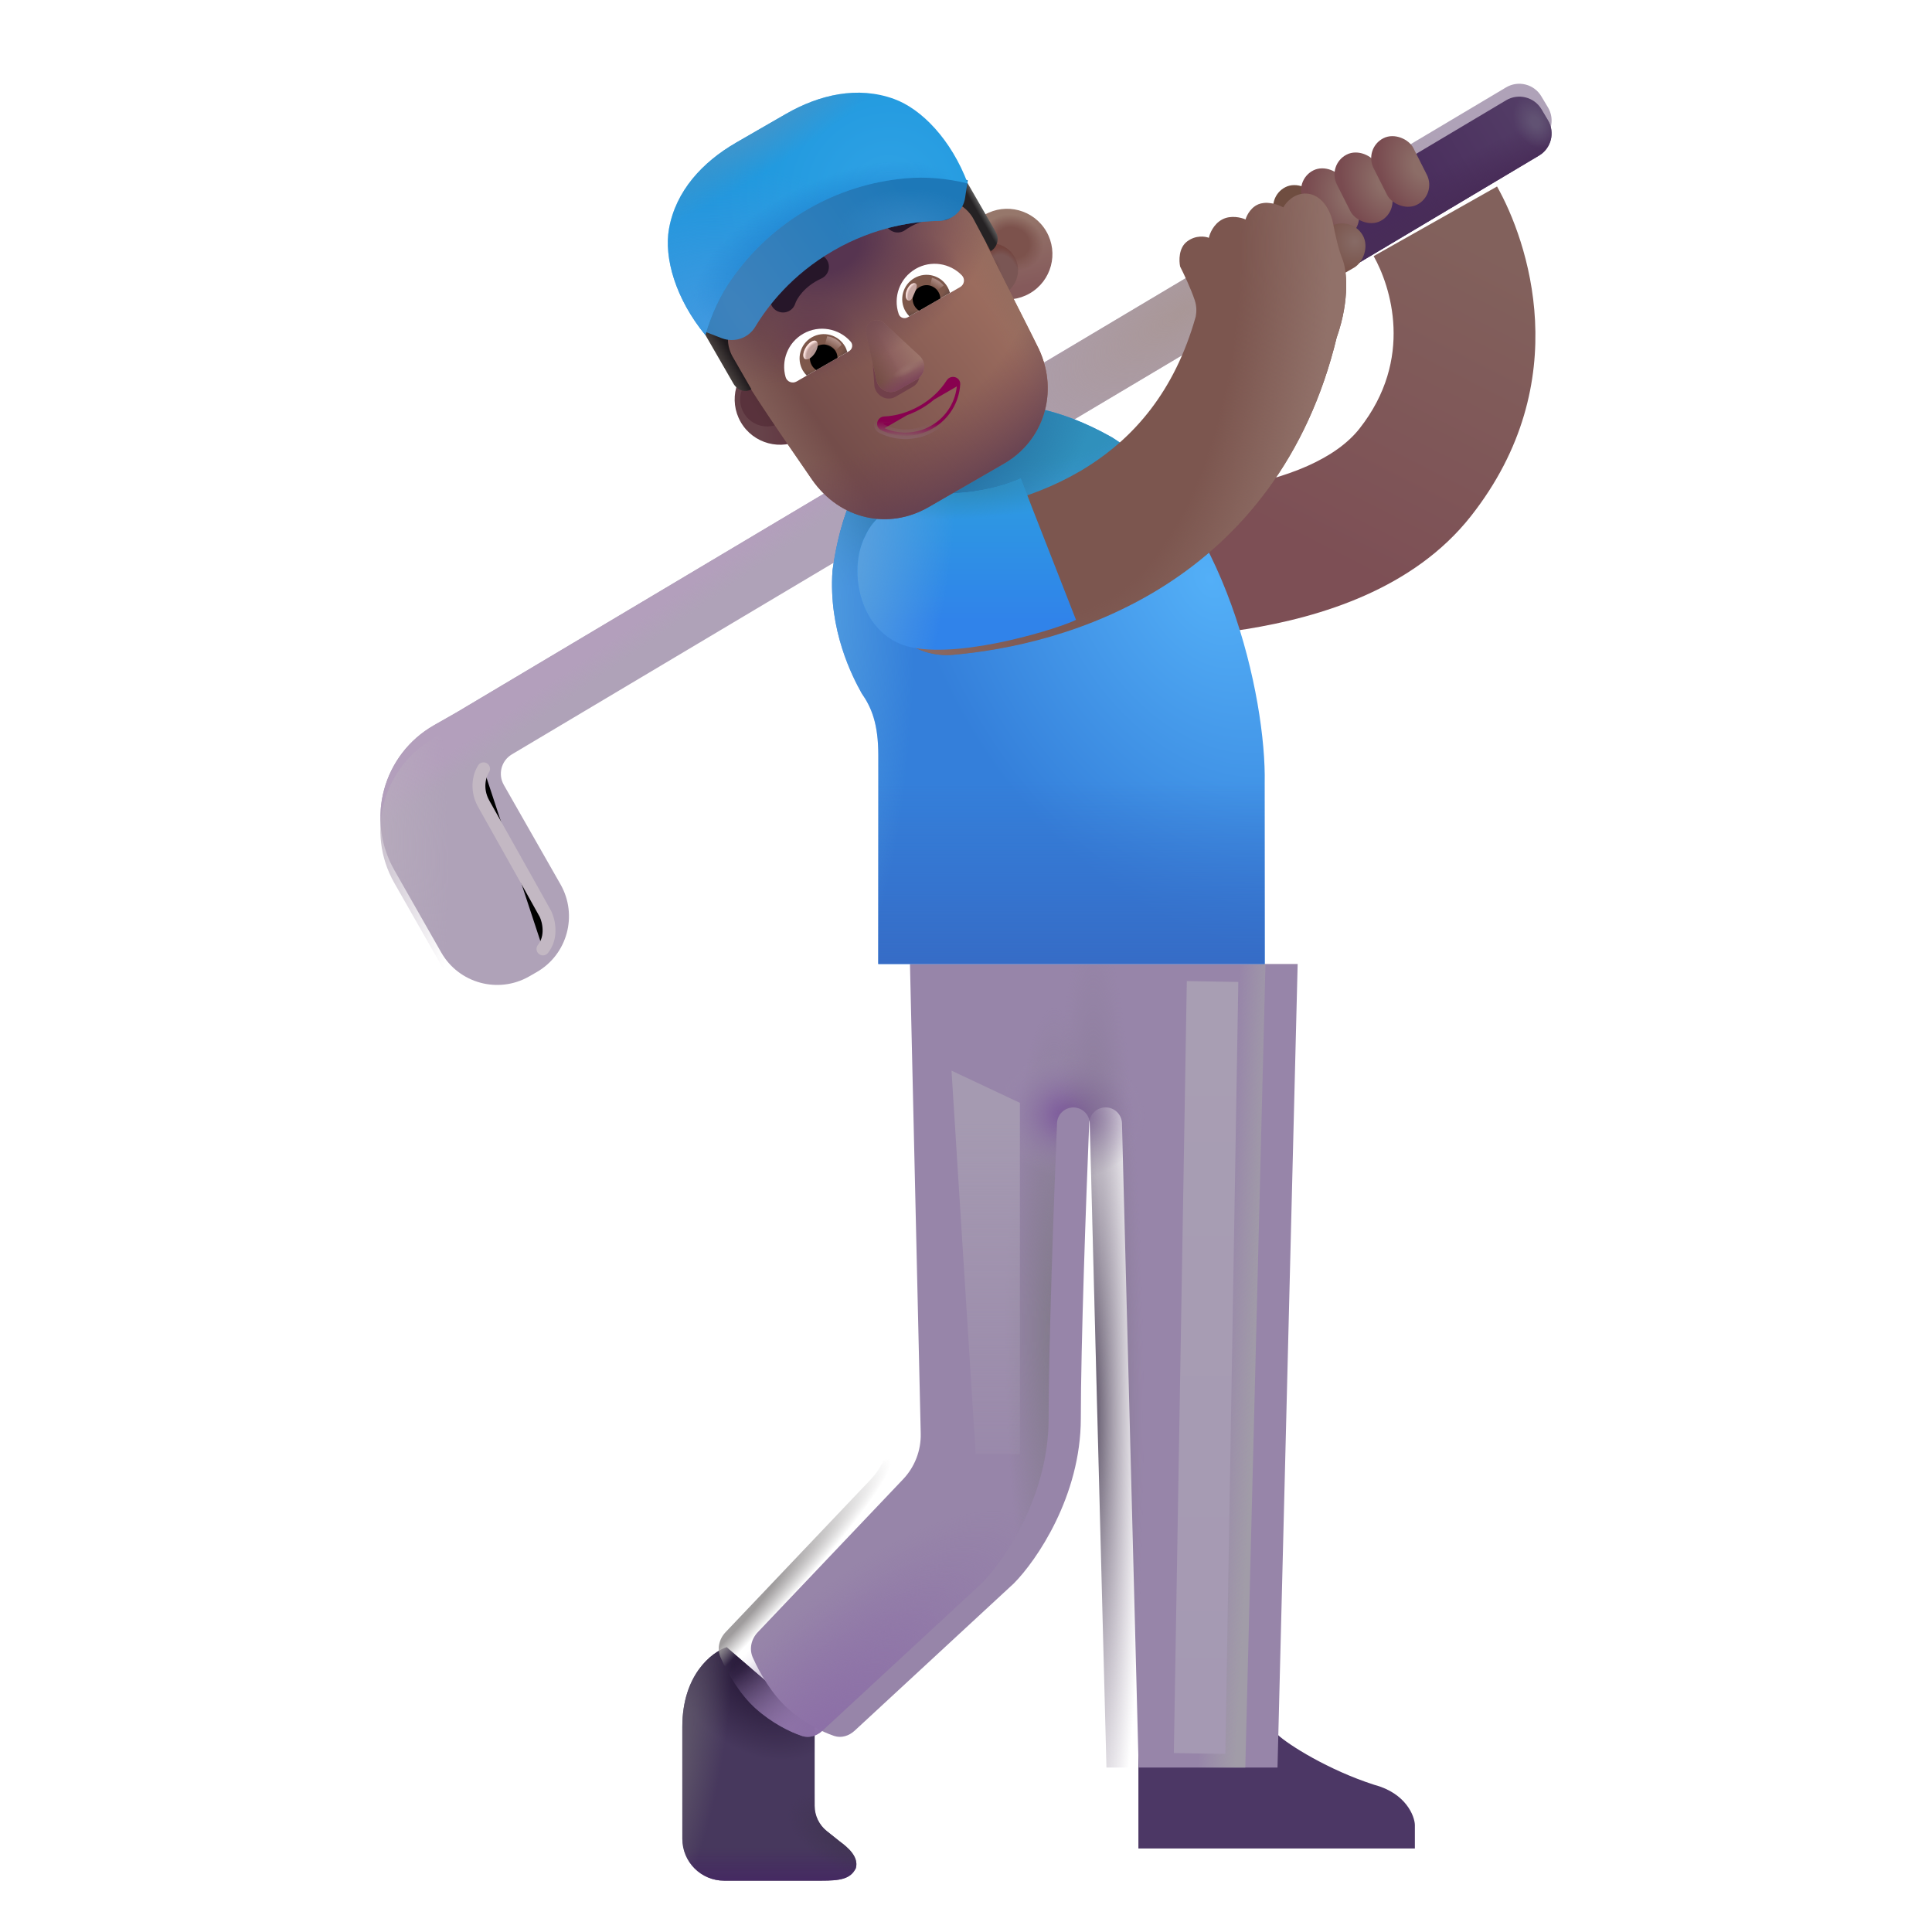 <svg viewBox="1 1 30 30" xmlns="http://www.w3.org/2000/svg">
<g filter="url(#filter0_ii_3987_22981)">
<path fill-rule="evenodd" clip-rule="evenodd" d="M20.961 7.804C21.813 6.722 21.442 5.591 21.18 5.127L23.096 4.046C23.563 4.873 24.338 7.072 22.69 9.165C21.8 10.295 20.359 10.732 19.206 10.918C18.008 11.111 16.836 11.076 16.221 11.053L16.305 8.854C16.904 8.877 17.888 8.902 18.855 8.746C19.867 8.583 20.601 8.262 20.961 7.804Z" fill="url(#paint0_linear_3987_22981)"/>
</g>
<g filter="url(#filter1_i_3987_22981)">
<path d="M8.948 12.914C8.784 13.012 8.729 13.222 8.823 13.388L9.704 14.933C9.977 15.413 9.81 16.024 9.33 16.297L9.215 16.363C8.735 16.636 8.124 16.469 7.851 15.989L7.123 14.711C6.672 13.919 6.948 12.912 7.74 12.461L8.083 12.266L24.386 2.557C24.576 2.444 24.822 2.506 24.934 2.696L25.037 2.868C25.15 3.057 25.088 3.303 24.898 3.416L8.948 12.914Z" fill="#AFA2B8"/>
<path d="M8.948 12.914C8.784 13.012 8.729 13.222 8.823 13.388L9.704 14.933C9.977 15.413 9.81 16.024 9.33 16.297L9.215 16.363C8.735 16.636 8.124 16.469 7.851 15.989L7.123 14.711C6.672 13.919 6.948 12.912 7.74 12.461L8.083 12.266L24.386 2.557C24.576 2.444 24.822 2.506 24.934 2.696L25.037 2.868C25.15 3.057 25.088 3.303 24.898 3.416L8.948 12.914Z" fill="url(#paint1_radial_3987_22981)"/>
<path d="M8.948 12.914C8.784 13.012 8.729 13.222 8.823 13.388L9.704 14.933C9.977 15.413 9.81 16.024 9.33 16.297L9.215 16.363C8.735 16.636 8.124 16.469 7.851 15.989L7.123 14.711C6.672 13.919 6.948 12.912 7.74 12.461L8.083 12.266L24.386 2.557C24.576 2.444 24.822 2.506 24.934 2.696L25.037 2.868C25.15 3.057 25.088 3.303 24.898 3.416L8.948 12.914Z" fill="url(#paint2_linear_3987_22981)"/>
</g>
<path d="M8.948 12.914C8.784 13.012 8.729 13.222 8.823 13.388L9.704 14.933C9.977 15.413 9.81 16.024 9.33 16.297L9.215 16.363C8.735 16.636 8.124 16.469 7.851 15.989L7.123 14.711C6.672 13.919 6.948 12.912 7.74 12.461L8.083 12.266L24.386 2.557C24.576 2.444 24.822 2.506 24.934 2.696L25.037 2.868C25.15 3.057 25.088 3.303 24.898 3.416L8.948 12.914Z" fill="url(#paint3_radial_3987_22981)"/>
<path d="M21.765 5.282L21.265 4.416L24.387 2.557C24.576 2.444 24.822 2.506 24.935 2.696L25.037 2.868C25.15 3.057 25.088 3.303 24.898 3.416L21.765 5.282Z" fill="url(#paint4_linear_3987_22981)"/>
<path d="M21.765 5.282L21.265 4.416L24.387 2.557C24.576 2.444 24.822 2.506 24.935 2.696L25.037 2.868C25.15 3.057 25.088 3.303 24.898 3.416L21.765 5.282Z" fill="url(#paint5_linear_3987_22981)"/>
<path d="M21.765 5.282L21.265 4.416L24.387 2.557C24.576 2.444 24.822 2.506 24.935 2.696L25.037 2.868C25.15 3.057 25.088 3.303 24.898 3.416L21.765 5.282Z" fill="url(#paint6_radial_3987_22981)"/>
<g filter="url(#filter2_i_3987_22981)">
<path d="M18.177 30.203V28.434H20.337C20.501 28.59 21.126 28.985 21.841 29.215C22.335 29.346 22.466 29.703 22.47 29.836V30.203H18.177Z" fill="#4C3765"/>
</g>
<path d="M11.595 27.813C11.595 27.007 12.053 26.654 12.283 26.578L13.65 27.758V29.041C13.65 29.193 13.719 29.337 13.837 29.432L14.04 29.594C14.168 29.688 14.337 29.832 14.29 30.008C14.208 30.18 14.04 30.203 13.751 30.203H12.245C11.886 30.203 11.595 29.913 11.595 29.554V27.813Z" fill="#47385D"/>
<path d="M11.595 27.813C11.595 27.007 12.053 26.654 12.283 26.578L13.65 27.758V29.041C13.65 29.193 13.719 29.337 13.837 29.432L14.04 29.594C14.168 29.688 14.337 29.832 14.29 30.008C14.208 30.18 14.04 30.203 13.751 30.203H12.245C11.886 30.203 11.595 29.913 11.595 29.554V27.813Z" fill="url(#paint7_linear_3987_22981)"/>
<path d="M11.595 27.813C11.595 27.007 12.053 26.654 12.283 26.578L13.65 27.758V29.041C13.65 29.193 13.719 29.337 13.837 29.432L14.04 29.594C14.168 29.688 14.337 29.832 14.29 30.008C14.208 30.18 14.04 30.203 13.751 30.203H12.245C11.886 30.203 11.595 29.913 11.595 29.554V27.813Z" fill="url(#paint8_radial_3987_22981)"/>
<path d="M11.595 27.813C11.595 27.007 12.053 26.654 12.283 26.578L13.65 27.758V29.041C13.65 29.193 13.719 29.337 13.837 29.432L14.04 29.594C14.168 29.688 14.337 29.832 14.29 30.008C14.208 30.18 14.04 30.203 13.751 30.203H12.245C11.886 30.203 11.595 29.913 11.595 29.554V27.813Z" fill="url(#paint9_radial_3987_22981)"/>
<path d="M11.595 27.813C11.595 27.007 12.053 26.654 12.283 26.578L13.65 27.758V29.041C13.65 29.193 13.719 29.337 13.837 29.432L14.04 29.594C14.168 29.688 14.337 29.832 14.29 30.008C14.208 30.18 14.04 30.203 13.751 30.203H12.245C11.886 30.203 11.595 29.913 11.595 29.554V27.813Z" fill="url(#paint10_radial_3987_22981)"/>
<g filter="url(#filter3_i_3987_22981)">
<path d="M14.522 23.971C14.704 23.78 14.803 23.524 14.797 23.26L14.63 15.969H20.65L20.337 28.446H18.181L17.922 18.444C17.919 18.306 17.806 18.196 17.668 18.196C17.531 18.196 17.419 18.303 17.413 18.439C17.364 19.635 17.283 21.894 17.283 23.024C17.283 24.236 16.59 25.237 16.244 25.586L13.771 27.874C13.684 27.954 13.566 27.993 13.454 27.956C13.259 27.89 12.986 27.754 12.736 27.532C12.484 27.307 12.297 26.979 12.189 26.737C12.13 26.603 12.166 26.45 12.267 26.344L14.522 23.971Z" fill="#9785A9"/>
</g>
<path d="M14.522 23.971C14.704 23.78 14.803 23.524 14.797 23.26L14.63 15.969H20.65L20.337 28.446H18.181L17.922 18.444C17.919 18.306 17.806 18.196 17.668 18.196C17.531 18.196 17.419 18.303 17.413 18.439C17.364 19.635 17.283 21.894 17.283 23.024C17.283 24.236 16.59 25.237 16.244 25.586L13.771 27.874C13.684 27.954 13.566 27.993 13.454 27.956C13.259 27.89 12.986 27.754 12.736 27.532C12.484 27.307 12.297 26.979 12.189 26.737C12.13 26.603 12.166 26.45 12.267 26.344L14.522 23.971Z" fill="url(#paint11_linear_3987_22981)"/>
<path d="M14.522 23.971C14.704 23.78 14.803 23.524 14.797 23.26L14.63 15.969H20.65L20.337 28.446H18.181L17.922 18.444C17.919 18.306 17.806 18.196 17.668 18.196C17.531 18.196 17.419 18.303 17.413 18.439C17.364 19.635 17.283 21.894 17.283 23.024C17.283 24.236 16.59 25.237 16.244 25.586L13.771 27.874C13.684 27.954 13.566 27.993 13.454 27.956C13.259 27.89 12.986 27.754 12.736 27.532C12.484 27.307 12.297 26.979 12.189 26.737C12.13 26.603 12.166 26.45 12.267 26.344L14.522 23.971Z" fill="url(#paint12_radial_3987_22981)"/>
<path d="M14.522 23.971C14.704 23.78 14.803 23.524 14.797 23.26L14.63 15.969H20.65L20.337 28.446H18.181L17.922 18.444C17.919 18.306 17.806 18.196 17.668 18.196C17.531 18.196 17.419 18.303 17.413 18.439C17.364 19.635 17.283 21.894 17.283 23.024C17.283 24.236 16.59 25.237 16.244 25.586L13.771 27.874C13.684 27.954 13.566 27.993 13.454 27.956C13.259 27.89 12.986 27.754 12.736 27.532C12.484 27.307 12.297 26.979 12.189 26.737C12.13 26.603 12.166 26.45 12.267 26.344L14.522 23.971Z" fill="url(#paint13_radial_3987_22981)"/>
<path d="M14.522 23.971C14.704 23.78 14.803 23.524 14.797 23.26L14.63 15.969H20.65L20.337 28.446H18.181L17.922 18.444C17.919 18.306 17.806 18.196 17.668 18.196C17.531 18.196 17.419 18.303 17.413 18.439C17.364 19.635 17.283 21.894 17.283 23.024C17.283 24.236 16.59 25.237 16.244 25.586L13.771 27.874C13.684 27.954 13.566 27.993 13.454 27.956C13.259 27.89 12.986 27.754 12.736 27.532C12.484 27.307 12.297 26.979 12.189 26.737C12.13 26.603 12.166 26.45 12.267 26.344L14.522 23.971Z" fill="url(#paint14_radial_3987_22981)"/>
<path d="M14.522 23.971C14.704 23.78 14.803 23.524 14.797 23.26L14.63 15.969H20.65L20.337 28.446H18.181L17.922 18.444C17.919 18.306 17.806 18.196 17.668 18.196C17.531 18.196 17.419 18.303 17.413 18.439C17.364 19.635 17.283 21.894 17.283 23.024C17.283 24.236 16.59 25.237 16.244 25.586L13.771 27.874C13.684 27.954 13.566 27.993 13.454 27.956C13.259 27.89 12.986 27.754 12.736 27.532C12.484 27.307 12.297 26.979 12.189 26.737C12.13 26.603 12.166 26.45 12.267 26.344L14.522 23.971Z" fill="url(#paint15_radial_3987_22981)"/>
<path d="M14.522 23.971C14.704 23.78 14.803 23.524 14.797 23.26L14.63 15.969H20.65L20.337 28.446H18.181L17.922 18.444C17.919 18.306 17.806 18.196 17.668 18.196C17.531 18.196 17.419 18.303 17.413 18.439C17.364 19.635 17.283 21.894 17.283 23.024C17.283 24.236 16.59 25.237 16.244 25.586L13.771 27.874C13.684 27.954 13.566 27.993 13.454 27.956C13.259 27.89 12.986 27.754 12.736 27.532C12.484 27.307 12.297 26.979 12.189 26.737C12.13 26.603 12.166 26.45 12.267 26.344L14.522 23.971Z" fill="url(#paint16_radial_3987_22981)"/>
<path d="M14.522 23.971C14.704 23.78 14.803 23.524 14.797 23.26L14.63 15.969H20.65L20.337 28.446H18.181L17.922 18.444C17.919 18.306 17.806 18.196 17.668 18.196C17.531 18.196 17.419 18.303 17.413 18.439C17.364 19.635 17.283 21.894 17.283 23.024C17.283 24.236 16.59 25.237 16.244 25.586L13.771 27.874C13.684 27.954 13.566 27.993 13.454 27.956C13.259 27.89 12.986 27.754 12.736 27.532C12.484 27.307 12.297 26.979 12.189 26.737C12.13 26.603 12.166 26.45 12.267 26.344L14.522 23.971Z" fill="url(#paint17_radial_3987_22981)"/>
<path d="M13.927 9.86C14.103 8.575 14.63 7.998 14.927 7.789C15.437 7.431 16.591 6.844 18.263 7.789C20.021 8.883 20.667 11.847 20.638 13.164V15.969H14.638V12.727C14.638 12.239 14.533 11.985 14.38 11.766C14.236 11.508 13.861 10.786 13.927 9.86Z" fill="url(#paint18_radial_3987_22981)"/>
<path d="M13.927 9.86C14.103 8.575 14.63 7.998 14.927 7.789C15.437 7.431 16.591 6.844 18.263 7.789C20.021 8.883 20.667 11.847 20.638 13.164V15.969H14.638V12.727C14.638 12.239 14.533 11.985 14.38 11.766C14.236 11.508 13.861 10.786 13.927 9.86Z" fill="url(#paint19_radial_3987_22981)"/>
<path d="M13.927 9.86C14.103 8.575 14.63 7.998 14.927 7.789C15.437 7.431 16.591 6.844 18.263 7.789C20.021 8.883 20.667 11.847 20.638 13.164V15.969H14.638V12.727C14.638 12.239 14.533 11.985 14.38 11.766C14.236 11.508 13.861 10.786 13.927 9.86Z" fill="url(#paint20_linear_3987_22981)"/>
<path d="M13.927 9.86C14.103 8.575 14.63 7.998 14.927 7.789C15.437 7.431 16.591 6.844 18.263 7.789C20.021 8.883 20.667 11.847 20.638 13.164V15.969H14.638V12.727C14.638 12.239 14.533 11.985 14.38 11.766C14.236 11.508 13.861 10.786 13.927 9.86Z" fill="url(#paint21_radial_3987_22981)"/>
<path d="M13.927 9.86C14.103 8.575 14.63 7.998 14.927 7.789C15.437 7.431 16.591 6.844 18.263 7.789C20.021 8.883 20.667 11.847 20.638 13.164V15.969H14.638V12.727C14.638 12.239 14.533 11.985 14.38 11.766C14.236 11.508 13.861 10.786 13.927 9.86Z" fill="url(#paint22_radial_3987_22981)"/>
<rect x="20.651" y="4.062" width="0.692" height="1.157" rx="0.346" transform="rotate(-26.783 20.651 4.062)" fill="#6F4D40"/>
<rect x="21.084" y="3.802" width="0.692" height="1.157" rx="0.346" transform="rotate(-26.783 21.084 3.802)" fill="url(#paint23_radial_3987_22981)"/>
<rect x="21.603" y="3.556" width="0.692" height="1.157" rx="0.346" transform="rotate(-26.783 21.603 3.556)" fill="url(#paint24_radial_3987_22981)"/>
<rect x="22.173" y="3.302" width="0.692" height="1.157" rx="0.346" transform="rotate(-26.783 22.173 3.302)" fill="url(#paint25_radial_3987_22981)"/>
<rect x="21.976" y="4.334" width="0.737" height="1.252" rx="0.369" transform="rotate(60 21.976 4.334)" fill="url(#paint26_radial_3987_22981)"/>
<g filter="url(#filter4_ii_3987_22981)">
<path d="M19.317 6.016C19.331 5.944 19.333 5.856 19.302 5.762C19.243 5.584 19.126 5.339 19.075 5.239C19.056 5.15 19.05 4.948 19.185 4.848C19.319 4.748 19.465 4.77 19.521 4.793C19.534 4.728 19.593 4.58 19.728 4.508C19.862 4.436 20.026 4.478 20.091 4.508C20.109 4.442 20.181 4.3 20.322 4.262C20.462 4.225 20.617 4.286 20.677 4.321C20.717 4.245 20.846 4.097 21.036 4.106C21.275 4.118 21.411 4.368 21.447 4.555C21.482 4.743 21.54 4.989 21.599 5.133C21.657 5.278 21.716 5.739 21.509 6.332L21.508 6.332C21.054 8.217 20.016 9.436 18.844 10.186C17.66 10.944 16.39 11.194 15.547 11.268C14.942 11.321 14.408 10.874 14.355 10.269C14.302 9.664 14.749 9.13 15.354 9.077C15.99 9.021 16.876 8.833 17.658 8.333C18.341 7.896 18.985 7.198 19.317 6.016Z" fill="#7C564F"/>
<path d="M19.317 6.016C19.331 5.944 19.333 5.856 19.302 5.762C19.243 5.584 19.126 5.339 19.075 5.239C19.056 5.15 19.05 4.948 19.185 4.848C19.319 4.748 19.465 4.77 19.521 4.793C19.534 4.728 19.593 4.58 19.728 4.508C19.862 4.436 20.026 4.478 20.091 4.508C20.109 4.442 20.181 4.3 20.322 4.262C20.462 4.225 20.617 4.286 20.677 4.321C20.717 4.245 20.846 4.097 21.036 4.106C21.275 4.118 21.411 4.368 21.447 4.555C21.482 4.743 21.54 4.989 21.599 5.133C21.657 5.278 21.716 5.739 21.509 6.332L21.508 6.332C21.054 8.217 20.016 9.436 18.844 10.186C17.66 10.944 16.39 11.194 15.547 11.268C14.942 11.321 14.408 10.874 14.355 10.269C14.302 9.664 14.749 9.13 15.354 9.077C15.99 9.021 16.876 8.833 17.658 8.333C18.341 7.896 18.985 7.198 19.317 6.016Z" fill="url(#paint27_radial_3987_22981)"/>
</g>
<g filter="url(#filter5_i_3987_22981)">
<path d="M16.001 8.895C16.329 8.864 16.654 8.77 16.849 8.68L17.708 10.875C17.474 10.996 15.993 11.469 15.169 11.305C14.345 11.141 14.15 10.11 14.439 9.567C14.712 8.957 15.557 8.937 16.001 8.895Z" fill="url(#paint28_linear_3987_22981)"/>
<path d="M16.001 8.895C16.329 8.864 16.654 8.77 16.849 8.68L17.708 10.875C17.474 10.996 15.993 11.469 15.169 11.305C14.345 11.141 14.15 10.11 14.439 9.567C14.712 8.957 15.557 8.937 16.001 8.895Z" fill="url(#paint29_radial_3987_22981)"/>
<path d="M16.001 8.895C16.329 8.864 16.654 8.77 16.849 8.68L17.708 10.875C17.474 10.996 15.993 11.469 15.169 11.305C14.345 11.141 14.15 10.11 14.439 9.567C14.712 8.957 15.557 8.937 16.001 8.895Z" fill="url(#paint30_radial_3987_22981)"/>
</g>
<g filter="url(#filter6_f_3987_22981)">
<path d="M8.509 12.938C8.455 13.019 8.378 13.239 8.509 13.477C8.641 13.714 9.228 14.754 9.47 15.192C9.52 15.295 9.581 15.547 9.431 15.735" stroke="#C3B8C3" stroke-width="0.2" stroke-linecap="round"/>
</g>
<g filter="url(#filter7_f_3987_22981)">
<path d="M19.822 16.641L19.634 27.828" stroke="url(#paint31_linear_3987_22981)" stroke-width="0.8" stroke-linecap="square"/>
</g>
<g filter="url(#filter8_f_3987_22981)">
<path d="M16.15 23.578L15.775 17.625L16.837 18.125V23.578H16.15Z" fill="url(#paint32_linear_3987_22981)"/>
</g>
<g filter="url(#filter9_i_3987_22981)">
<circle cx="12.912" cy="7.202" r="0.704" transform="rotate(-30 12.912 7.202)" fill="url(#paint33_radial_3987_22981)"/>
</g>
<g filter="url(#filter10_f_3987_22981)">
<circle cx="12.913" cy="7.202" r="0.42" transform="rotate(-30 12.913 7.202)" fill="url(#paint34_linear_3987_22981)"/>
</g>
<g filter="url(#filter11_i_3987_22981)">
<circle cx="16.388" cy="5.196" r="0.704" transform="rotate(-30 16.388 5.196)" fill="url(#paint35_linear_3987_22981)"/>
<circle cx="16.388" cy="5.196" r="0.704" transform="rotate(-30 16.388 5.196)" fill="url(#paint36_radial_3987_22981)"/>
</g>
<g filter="url(#filter12_f_3987_22981)">
<circle cx="16.388" cy="5.196" r="0.42" transform="rotate(-30 16.388 5.196)" fill="#7A5654"/>
<circle cx="16.388" cy="5.196" r="0.42" transform="rotate(-30 16.388 5.196)" fill="url(#paint37_radial_3987_22981)"/>
<circle cx="16.388" cy="5.196" r="0.42" transform="rotate(-30 16.388 5.196)" fill="url(#paint38_radial_3987_22981)"/>
</g>
<path d="M12.316 6.479C12.26 6.381 12.19 6.217 12.235 6.113L12.164 5.943C12.217 5.808 12.34 5.832 12.273 5.716L12.093 5.404C12.036 5.306 12.05 5.195 12.137 5.119C12.338 4.924 12.772 4.544 13.477 4.137C14.183 3.73 14.729 3.544 14.998 3.467C15.087 3.441 15.211 3.474 15.267 3.571L15.447 3.883C15.514 4 15.467 3.494 15.59 3.527C15.848 3.55 16.051 4.215 16.123 4.376C16.435 5.067 16.797 5.741 17.132 6.422C17.447 7.103 17.199 7.847 16.593 8.197L15.42 8.874C14.794 9.235 14.046 9.066 13.614 8.454C13.181 7.822 12.7 7.143 12.316 6.479Z" fill="url(#paint39_linear_3987_22981)"/>
<path d="M12.316 6.479C12.26 6.381 12.19 6.217 12.235 6.113L12.164 5.943C12.217 5.808 12.34 5.832 12.273 5.716L12.093 5.404C12.036 5.306 12.05 5.195 12.137 5.119C12.338 4.924 12.772 4.544 13.477 4.137C14.183 3.73 14.729 3.544 14.998 3.467C15.087 3.441 15.211 3.474 15.267 3.571L15.447 3.883C15.514 4 15.467 3.494 15.59 3.527C15.848 3.55 16.051 4.215 16.123 4.376C16.435 5.067 16.797 5.741 17.132 6.422C17.447 7.103 17.199 7.847 16.593 8.197L15.42 8.874C14.794 9.235 14.046 9.066 13.614 8.454C13.181 7.822 12.7 7.143 12.316 6.479Z" fill="url(#paint40_radial_3987_22981)"/>
<path d="M12.316 6.479C12.26 6.381 12.19 6.217 12.235 6.113L12.164 5.943C12.217 5.808 12.34 5.832 12.273 5.716L12.093 5.404C12.036 5.306 12.05 5.195 12.137 5.119C12.338 4.924 12.772 4.544 13.477 4.137C14.183 3.73 14.729 3.544 14.998 3.467C15.087 3.441 15.211 3.474 15.267 3.571L15.447 3.883C15.514 4 15.467 3.494 15.59 3.527C15.848 3.55 16.051 4.215 16.123 4.376C16.435 5.067 16.797 5.741 17.132 6.422C17.447 7.103 17.199 7.847 16.593 8.197L15.42 8.874C14.794 9.235 14.046 9.066 13.614 8.454C13.181 7.822 12.7 7.143 12.316 6.479Z" fill="url(#paint41_radial_3987_22981)"/>
<path d="M12.316 6.479C12.26 6.381 12.19 6.217 12.235 6.113L12.164 5.943C12.217 5.808 12.34 5.832 12.273 5.716L12.093 5.404C12.036 5.306 12.05 5.195 12.137 5.119C12.338 4.924 12.772 4.544 13.477 4.137C14.183 3.73 14.729 3.544 14.998 3.467C15.087 3.441 15.211 3.474 15.267 3.571L15.112 3.226C15.179 3.343 15.415 3.382 15.538 3.415C15.796 3.437 16.051 4.215 16.123 4.376C16.435 5.067 16.797 5.741 17.132 6.422C17.447 7.103 17.199 7.847 16.593 8.197L15.42 8.874C14.794 9.235 14.046 9.066 13.614 8.454C13.181 7.822 12.7 7.143 12.316 6.479Z" fill="url(#paint42_linear_3987_22981)"/>
<path d="M12.316 6.479C12.26 6.381 12.19 6.217 12.235 6.113L12.164 5.943C12.217 5.808 12.34 5.832 12.273 5.716L12.093 5.404C12.036 5.306 12.05 5.195 12.137 5.119C12.338 4.924 12.772 4.544 13.477 4.137C14.183 3.73 14.729 3.544 14.998 3.467C15.087 3.441 15.211 3.474 15.267 3.571L15.112 3.226C15.179 3.343 15.415 3.382 15.538 3.415C15.796 3.437 16.051 4.215 16.123 4.376C16.435 5.067 16.797 5.741 17.132 6.422C17.447 7.103 17.199 7.847 16.593 8.197L15.42 8.874C14.794 9.235 14.046 9.066 13.614 8.454C13.181 7.822 12.7 7.143 12.316 6.479Z" fill="url(#paint43_linear_3987_22981)"/>
<path d="M12.316 6.479C12.26 6.381 12.19 6.217 12.235 6.113L12.164 5.943C12.217 5.808 12.34 5.832 12.273 5.716L12.093 5.404C12.036 5.306 12.05 5.195 12.137 5.119C12.338 4.924 12.772 4.544 13.477 4.137C14.183 3.73 14.729 3.544 14.998 3.467C15.087 3.441 15.211 3.474 15.267 3.571L15.112 3.226C15.179 3.343 15.415 3.382 15.538 3.415C15.796 3.437 16.051 4.215 16.123 4.376C16.435 5.067 16.797 5.741 17.132 6.422C17.447 7.103 17.199 7.847 16.593 8.197L15.42 8.874C14.794 9.235 14.046 9.066 13.614 8.454C13.181 7.822 12.7 7.143 12.316 6.479Z" fill="url(#paint44_radial_3987_22981)"/>
<path d="M12.316 6.479C12.26 6.381 12.19 6.217 12.235 6.113L12.164 5.943C12.217 5.808 12.34 5.832 12.273 5.716L12.093 5.404C12.036 5.306 12.05 5.195 12.137 5.119C12.338 4.924 12.772 4.544 13.477 4.137C14.183 3.73 14.729 3.544 14.998 3.467C15.087 3.441 15.211 3.474 15.267 3.571L15.112 3.226C15.179 3.343 15.415 3.382 15.538 3.415C15.796 3.437 16.051 4.215 16.123 4.376C16.435 5.067 16.797 5.741 17.132 6.422C17.447 7.103 17.199 7.847 16.593 8.197L15.42 8.874C14.794 9.235 14.046 9.066 13.614 8.454C13.181 7.822 12.7 7.143 12.316 6.479Z" fill="url(#paint45_radial_3987_22981)"/>
<g filter="url(#filter13_f_3987_22981)">
<path d="M14.521 6.214L14.579 7.008C14.616 7.157 14.779 7.234 14.905 7.161L15.175 7.005C15.301 6.932 15.315 6.751 15.205 6.647L14.665 6.131C14.546 6.016 14.482 6.053 14.521 6.214Z" fill="#71404A"/>
</g>
<g filter="url(#filter14_f_3987_22981)">
<path d="M14.447 6.178L14.612 6.91C14.646 7.061 14.815 7.134 14.949 7.056L15.237 6.89C15.371 6.812 15.391 6.628 15.279 6.525L14.727 6.016C14.606 5.903 14.412 6.015 14.447 6.178Z" fill="#8C5F5E"/>
<path d="M14.447 6.178L14.612 6.91C14.646 7.061 14.815 7.134 14.949 7.056L15.237 6.89C15.371 6.812 15.391 6.628 15.279 6.525L14.727 6.016C14.606 5.903 14.412 6.015 14.447 6.178Z" fill="url(#paint46_linear_3987_22981)"/>
<path d="M14.447 6.178L14.612 6.91C14.646 7.061 14.815 7.134 14.949 7.056L15.237 6.89C15.371 6.812 15.391 6.628 15.279 6.525L14.727 6.016C14.606 5.903 14.412 6.015 14.447 6.178Z" fill="url(#paint47_linear_3987_22981)"/>
<path d="M14.447 6.178L14.612 6.91C14.646 7.061 14.815 7.134 14.949 7.056L15.237 6.89C15.371 6.812 15.391 6.628 15.279 6.525L14.727 6.016C14.606 5.903 14.412 6.015 14.447 6.178Z" fill="url(#paint48_linear_3987_22981)"/>
<path d="M14.447 6.178L14.612 6.91C14.646 7.061 14.815 7.134 14.949 7.056L15.237 6.89C15.371 6.812 15.391 6.628 15.279 6.525L14.727 6.016C14.606 5.903 14.412 6.015 14.447 6.178Z" fill="url(#paint49_radial_3987_22981)"/>
<path d="M14.447 6.178L14.612 6.91C14.646 7.061 14.815 7.134 14.949 7.056L15.237 6.89C15.371 6.812 15.391 6.628 15.279 6.525L14.727 6.016C14.606 5.903 14.412 6.015 14.447 6.178Z" fill="url(#paint50_linear_3987_22981)"/>
</g>
<path d="M15.91 6.97C15.914 6.911 15.876 6.87 15.831 6.857C15.786 6.844 15.733 6.858 15.702 6.905L15.702 6.905L15.701 6.905C15.604 7.059 15.463 7.197 15.282 7.301C15.103 7.404 14.912 7.459 14.73 7.467L14.73 7.467L14.729 7.467C14.672 7.47 14.634 7.511 14.623 7.555C14.612 7.6 14.628 7.654 14.682 7.68M15.91 6.97C15.91 6.97 15.91 6.97 15.91 6.97L15.86 6.967L15.91 6.97C15.91 6.97 15.91 6.97 15.91 6.97ZM15.91 6.97C15.894 7.242 15.743 7.504 15.485 7.653C15.228 7.802 14.925 7.801 14.682 7.68M14.682 7.68C14.682 7.68 14.682 7.68 14.682 7.68L14.704 7.635M14.682 7.68C14.681 7.679 14.681 7.679 14.681 7.679L14.704 7.635M14.704 7.635C14.933 7.749 15.217 7.75 15.46 7.61C15.703 7.47 15.845 7.223 15.86 6.967C15.864 6.901 15.779 6.878 15.744 6.932C15.641 7.093 15.494 7.236 15.307 7.344C15.122 7.451 14.922 7.508 14.732 7.517C14.667 7.52 14.646 7.607 14.704 7.635Z" fill="#88014F" stroke="url(#paint51_linear_3987_22981)" stroke-width="0.1"/>
<path d="M15.218 5.175C15.456 5.037 15.752 5.085 15.936 5.276C15.989 5.33 15.975 5.419 15.91 5.457L15.095 5.927C15.043 5.957 14.974 5.934 14.955 5.876C14.865 5.615 14.969 5.319 15.218 5.175Z" fill="white"/>
<path d="M15.199 5.318C15.38 5.213 15.61 5.276 15.713 5.456C15.73 5.485 15.743 5.517 15.751 5.548L15.121 5.912C15.098 5.888 15.077 5.862 15.06 5.833C14.956 5.654 15.018 5.422 15.199 5.318Z" fill="url(#paint52_radial_3987_22981)"/>
<path d="M15.201 5.751C15.141 5.648 15.176 5.517 15.28 5.457C15.383 5.397 15.514 5.432 15.573 5.536C15.591 5.567 15.601 5.601 15.602 5.634L15.272 5.824C15.243 5.807 15.219 5.782 15.201 5.751Z" fill="black"/>
<g filter="url(#filter15_f_3987_22981)">
<path d="M15.215 5.401C15.256 5.418 15.23 5.484 15.198 5.557C15.167 5.63 15.143 5.683 15.101 5.665C15.06 5.648 15.052 5.574 15.084 5.501C15.115 5.428 15.174 5.383 15.215 5.401Z" fill="#C7A7A3"/>
<path d="M15.215 5.401C15.256 5.418 15.23 5.484 15.198 5.557C15.167 5.63 15.143 5.683 15.101 5.665C15.06 5.648 15.052 5.574 15.084 5.501C15.115 5.428 15.174 5.383 15.215 5.401Z" fill="url(#paint53_radial_3987_22981)"/>
</g>
<g filter="url(#filter16_f_3987_22981)">
<path d="M15.653 5.433C15.592 5.356 15.506 5.321 15.471 5.313L15.436 5.472L15.527 5.53L15.653 5.433Z" fill="url(#paint54_linear_3987_22981)"/>
</g>
<path d="M13.471 6.183C13.232 6.321 13.126 6.602 13.199 6.856C13.22 6.929 13.304 6.961 13.369 6.924L14.184 6.453C14.236 6.423 14.25 6.352 14.21 6.306C14.028 6.098 13.719 6.04 13.471 6.183Z" fill="white"/>
<path d="M13.604 6.239C13.423 6.343 13.363 6.574 13.466 6.753C13.483 6.782 13.505 6.81 13.528 6.832L14.157 6.468C14.148 6.436 14.137 6.405 14.12 6.376C14.014 6.197 13.785 6.134 13.604 6.239Z" fill="url(#paint55_radial_3987_22981)"/>
<path d="M13.978 6.457C13.918 6.354 13.787 6.319 13.684 6.378C13.581 6.438 13.546 6.569 13.605 6.672C13.623 6.703 13.648 6.729 13.675 6.746L14.005 6.556C14.004 6.523 13.996 6.488 13.978 6.457Z" fill="black"/>
<g filter="url(#filter17_f_3987_22981)">
<path d="M14.068 6.355C14.007 6.249 13.881 6.228 13.845 6.221L13.799 6.383L13.94 6.478L14.068 6.355Z" fill="url(#paint56_linear_3987_22981)"/>
</g>
<g filter="url(#filter18_f_3987_22981)">
<ellipse cx="13.586" cy="6.435" rx="0.164" ry="0.083" transform="rotate(-57.914 13.586 6.435)" fill="#C7A7A3" fill-opacity="0.9"/>
<ellipse cx="13.586" cy="6.435" rx="0.164" ry="0.083" transform="rotate(-57.914 13.586 6.435)" fill="url(#paint57_radial_3987_22981)"/>
</g>
<g filter="url(#filter19_i_3987_22981)">
<path fill-rule="evenodd" clip-rule="evenodd" d="M14.805 4.973C15.054 4.797 15.281 4.802 15.344 4.816C15.451 4.84 15.558 4.773 15.582 4.666C15.606 4.558 15.539 4.452 15.431 4.428C15.26 4.389 14.916 4.406 14.574 4.648C14.485 4.712 14.463 4.836 14.527 4.926C14.591 5.016 14.715 5.037 14.805 4.973Z" fill="#261629"/>
</g>
<g filter="url(#filter20_i_3987_22981)">
<path fill-rule="evenodd" clip-rule="evenodd" d="M13.505 5.724C13.228 5.851 13.118 6.051 13.099 6.113C13.066 6.218 12.955 6.276 12.85 6.243C12.745 6.211 12.686 6.099 12.719 5.994C12.771 5.826 12.958 5.537 13.339 5.362C13.439 5.316 13.557 5.36 13.603 5.46C13.649 5.56 13.605 5.678 13.505 5.724Z" fill="#261629"/>
</g>
<path d="M12.382 6.945L11.889 6.09L12.325 5.838C12.337 5.898 12.352 6.051 12.316 6.179C12.279 6.307 12.331 6.46 12.375 6.537L12.668 7.045C12.571 7.101 12.446 7.065 12.382 6.945Z" fill="url(#paint58_linear_3987_22981)"/>
<path d="M16.457 4.593L15.963 3.737L15.526 3.99C15.573 4.03 15.698 4.119 15.827 4.152C15.956 4.184 16.062 4.305 16.107 4.383L16.383 4.9C16.481 4.844 16.529 4.708 16.457 4.593Z" fill="url(#paint59_linear_3987_22981)"/>
<g filter="url(#filter21_i_3987_22981)">
<path d="M12.365 5.326C12.182 5.582 12.05 5.868 11.951 6.202L12.208 6.302C12.402 6.375 12.622 6.302 12.728 6.124C12.917 5.81 13.29 5.318 13.943 4.941C14.596 4.563 15.209 4.487 15.575 4.48C15.782 4.477 15.956 4.323 15.986 4.121L16.028 3.849C15.689 3.767 15.378 3.742 15.062 3.769C13.978 3.864 12.989 4.435 12.365 5.326Z" fill="url(#paint60_radial_3987_22981)"/>
<path d="M12.365 5.326C12.182 5.582 12.05 5.868 11.951 6.202L12.208 6.302C12.402 6.375 12.622 6.302 12.728 6.124C12.917 5.81 13.29 5.318 13.943 4.941C14.596 4.563 15.209 4.487 15.575 4.48C15.782 4.477 15.956 4.323 15.986 4.121L16.028 3.849C15.689 3.767 15.378 3.742 15.062 3.769C13.978 3.864 12.989 4.435 12.365 5.326Z" fill="url(#paint61_radial_3987_22981)"/>
</g>
<path d="M13.201 2.771C13.727 2.467 14.321 2.333 14.881 2.536C15.311 2.691 15.772 3.169 16.028 3.849C15.689 3.767 15.378 3.742 15.062 3.769C13.979 3.864 12.99 4.435 12.365 5.326C12.183 5.582 12.051 5.868 11.952 6.202C11.489 5.637 11.308 5.002 11.388 4.552C11.493 3.966 11.906 3.518 12.431 3.215L13.201 2.771Z" fill="url(#paint62_radial_3987_22981)"/>
<path d="M13.201 2.771C13.727 2.467 14.321 2.333 14.881 2.536C15.311 2.691 15.772 3.169 16.028 3.849C15.689 3.767 15.378 3.742 15.062 3.769C13.979 3.864 12.99 4.435 12.365 5.326C12.183 5.582 12.051 5.868 11.952 6.202C11.489 5.637 11.308 5.002 11.388 4.552C11.493 3.966 11.906 3.518 12.431 3.215L13.201 2.771Z" fill="url(#paint63_radial_3987_22981)"/>
<path d="M13.201 2.771C13.727 2.467 14.321 2.333 14.881 2.536C15.311 2.691 15.772 3.169 16.028 3.849C15.689 3.767 15.378 3.742 15.062 3.769C13.979 3.864 12.99 4.435 12.365 5.326C12.183 5.582 12.051 5.868 11.952 6.202C11.489 5.637 11.308 5.002 11.388 4.552C11.493 3.966 11.906 3.518 12.431 3.215L13.201 2.771Z" fill="url(#paint64_radial_3987_22981)"/>
<path d="M13.201 2.771C13.727 2.467 14.321 2.333 14.881 2.536C15.311 2.691 15.772 3.169 16.028 3.849C15.689 3.767 15.378 3.742 15.062 3.769C13.979 3.864 12.99 4.435 12.365 5.326C12.183 5.582 12.051 5.868 11.952 6.202C11.489 5.637 11.308 5.002 11.388 4.552C11.493 3.966 11.906 3.518 12.431 3.215L13.201 2.771Z" fill="url(#paint65_radial_3987_22981)"/>
<defs>
<filter id="filter0_ii_3987_22981" x="16.221" y="3.896" width="8.471" height="7.176" filterUnits="userSpaceOnUse" color-interpolation-filters="sRGB">
<feFlood flood-opacity="0" result="BackgroundImageFix"/>
<feBlend mode="normal" in="SourceGraphic" in2="BackgroundImageFix" result="shape"/>
<feColorMatrix in="SourceAlpha" type="matrix" values="0 0 0 0 0 0 0 0 0 0 0 0 0 0 0 0 0 0 127 0" result="hardAlpha"/>
<feOffset dx="1"/>
<feGaussianBlur stdDeviation="0.5"/>
<feComposite in2="hardAlpha" operator="arithmetic" k2="-1" k3="1"/>
<feColorMatrix type="matrix" values="0 0 0 0 0.447 0 0 0 0 0.263 0 0 0 0 0.247 0 0 0 1 0"/>
<feBlend mode="normal" in2="shape" result="effect1_innerShadow_3987_22981"/>
<feColorMatrix in="SourceAlpha" type="matrix" values="0 0 0 0 0 0 0 0 0 0 0 0 0 0 0 0 0 0 127 0" result="hardAlpha"/>
<feOffset dx="0.15" dy="-0.15"/>
<feGaussianBlur stdDeviation="0.25"/>
<feComposite in2="hardAlpha" operator="arithmetic" k2="-1" k3="1"/>
<feColorMatrix type="matrix" values="0 0 0 0 0.529 0 0 0 0 0.38 0 0 0 0 0.349 0 0 0 1 0"/>
<feBlend mode="normal" in2="effect1_innerShadow_3987_22981" result="effect2_innerShadow_3987_22981"/>
</filter>
<filter id="filter1_i_3987_22981" x="6.907" y="2.3" width="18.187" height="14.194" filterUnits="userSpaceOnUse" color-interpolation-filters="sRGB">
<feFlood flood-opacity="0" result="BackgroundImageFix"/>
<feBlend mode="normal" in="SourceGraphic" in2="BackgroundImageFix" result="shape"/>
<feColorMatrix in="SourceAlpha" type="matrix" values="0 0 0 0 0 0 0 0 0 0 0 0 0 0 0 0 0 0 127 0" result="hardAlpha"/>
<feOffset dy="-0.2"/>
<feGaussianBlur stdDeviation="0.2"/>
<feComposite in2="hardAlpha" operator="arithmetic" k2="-1" k3="1"/>
<feColorMatrix type="matrix" values="0 0 0 0 0.569 0 0 0 0 0.455 0 0 0 0 0.647 0 0 0 1 0"/>
<feBlend mode="normal" in2="shape" result="effect1_innerShadow_3987_22981"/>
</filter>
<filter id="filter2_i_3987_22981" x="18.177" y="27.934" width="4.793" height="2.27" filterUnits="userSpaceOnUse" color-interpolation-filters="sRGB">
<feFlood flood-opacity="0" result="BackgroundImageFix"/>
<feBlend mode="normal" in="SourceGraphic" in2="BackgroundImageFix" result="shape"/>
<feColorMatrix in="SourceAlpha" type="matrix" values="0 0 0 0 0 0 0 0 0 0 0 0 0 0 0 0 0 0 127 0" result="hardAlpha"/>
<feOffset dx="0.5" dy="-0.5"/>
<feGaussianBlur stdDeviation="0.5"/>
<feComposite in2="hardAlpha" operator="arithmetic" k2="-1" k3="1"/>
<feColorMatrix type="matrix" values="0 0 0 0 0.263 0 0 0 0 0.188 0 0 0 0 0.341 0 0 0 1 0"/>
<feBlend mode="normal" in2="shape" result="effect1_innerShadow_3987_22981"/>
</filter>
<filter id="filter3_i_3987_22981" x="12.161" y="15.969" width="8.989" height="12.477" filterUnits="userSpaceOnUse" color-interpolation-filters="sRGB">
<feFlood flood-opacity="0" result="BackgroundImageFix"/>
<feBlend mode="normal" in="SourceGraphic" in2="BackgroundImageFix" result="shape"/>
<feColorMatrix in="SourceAlpha" type="matrix" values="0 0 0 0 0 0 0 0 0 0 0 0 0 0 0 0 0 0 127 0" result="hardAlpha"/>
<feOffset dx="0.5"/>
<feGaussianBlur stdDeviation="0.5"/>
<feComposite in2="hardAlpha" operator="arithmetic" k2="-1" k3="1"/>
<feColorMatrix type="matrix" values="0 0 0 0 0.675 0 0 0 0 0.635 0 0 0 0 0.686 0 0 0 1 0"/>
<feBlend mode="normal" in2="shape" result="effect1_innerShadow_3987_22981"/>
</filter>
<filter id="filter4_ii_3987_22981" x="14.351" y="3.855" width="7.553" height="7.567" filterUnits="userSpaceOnUse" color-interpolation-filters="sRGB">
<feFlood flood-opacity="0" result="BackgroundImageFix"/>
<feBlend mode="normal" in="SourceGraphic" in2="BackgroundImageFix" result="shape"/>
<feColorMatrix in="SourceAlpha" type="matrix" values="0 0 0 0 0 0 0 0 0 0 0 0 0 0 0 0 0 0 127 0" result="hardAlpha"/>
<feOffset dx="0.25" dy="0.15"/>
<feGaussianBlur stdDeviation="0.25"/>
<feComposite in2="hardAlpha" operator="arithmetic" k2="-1" k3="1"/>
<feColorMatrix type="matrix" values="0 0 0 0 0.435 0 0 0 0 0.278 0 0 0 0 0.239 0 0 0 1 0"/>
<feBlend mode="normal" in2="shape" result="effect1_innerShadow_3987_22981"/>
<feColorMatrix in="SourceAlpha" type="matrix" values="0 0 0 0 0 0 0 0 0 0 0 0 0 0 0 0 0 0 127 0" result="hardAlpha"/>
<feOffset dy="-0.25"/>
<feGaussianBlur stdDeviation="0.25"/>
<feComposite in2="hardAlpha" operator="arithmetic" k2="-1" k3="1"/>
<feColorMatrix type="matrix" values="0 0 0 0 0.494 0 0 0 0 0.31 0 0 0 0 0.345 0 0 0 1 0"/>
<feBlend mode="normal" in2="effect1_innerShadow_3987_22981" result="effect2_innerShadow_3987_22981"/>
</filter>
<filter id="filter5_i_3987_22981" x="14.313" y="8.43" width="3.395" height="2.909" filterUnits="userSpaceOnUse" color-interpolation-filters="sRGB">
<feFlood flood-opacity="0" result="BackgroundImageFix"/>
<feBlend mode="normal" in="SourceGraphic" in2="BackgroundImageFix" result="shape"/>
<feColorMatrix in="SourceAlpha" type="matrix" values="0 0 0 0 0 0 0 0 0 0 0 0 0 0 0 0 0 0 127 0" result="hardAlpha"/>
<feOffset dy="-0.25"/>
<feGaussianBlur stdDeviation="0.25"/>
<feComposite in2="hardAlpha" operator="arithmetic" k2="-1" k3="1"/>
<feColorMatrix type="matrix" values="0 0 0 0 0.145 0 0 0 0 0.4 0 0 0 0 0.835 0 0 0 1 0"/>
<feBlend mode="normal" in2="shape" result="effect1_innerShadow_3987_22981"/>
</filter>
<filter id="filter6_f_3987_22981" x="8.087" y="12.588" width="1.789" height="3.497" filterUnits="userSpaceOnUse" color-interpolation-filters="sRGB">
<feFlood flood-opacity="0" result="BackgroundImageFix"/>
<feBlend mode="normal" in="SourceGraphic" in2="BackgroundImageFix" result="shape"/>
<feGaussianBlur stdDeviation="0.125" result="effect1_foregroundBlur_3987_22981"/>
</filter>
<filter id="filter7_f_3987_22981" x="18.427" y="15.434" width="2.601" height="13.601" filterUnits="userSpaceOnUse" color-interpolation-filters="sRGB">
<feFlood flood-opacity="0" result="BackgroundImageFix"/>
<feBlend mode="normal" in="SourceGraphic" in2="BackgroundImageFix" result="shape"/>
<feGaussianBlur stdDeviation="0.4" result="effect1_foregroundBlur_3987_22981"/>
</filter>
<filter id="filter8_f_3987_22981" x="15.025" y="16.875" width="2.562" height="7.453" filterUnits="userSpaceOnUse" color-interpolation-filters="sRGB">
<feFlood flood-opacity="0" result="BackgroundImageFix"/>
<feBlend mode="normal" in="SourceGraphic" in2="BackgroundImageFix" result="shape"/>
<feGaussianBlur stdDeviation="0.375" result="effect1_foregroundBlur_3987_22981"/>
</filter>
<filter id="filter9_i_3987_22981" x="12.208" y="6.498" width="1.609" height="1.409" filterUnits="userSpaceOnUse" color-interpolation-filters="sRGB">
<feFlood flood-opacity="0" result="BackgroundImageFix"/>
<feBlend mode="normal" in="SourceGraphic" in2="BackgroundImageFix" result="shape"/>
<feColorMatrix in="SourceAlpha" type="matrix" values="0 0 0 0 0 0 0 0 0 0 0 0 0 0 0 0 0 0 127 0" result="hardAlpha"/>
<feOffset dx="0.2"/>
<feGaussianBlur stdDeviation="0.15"/>
<feComposite in2="hardAlpha" operator="arithmetic" k2="-1" k3="1"/>
<feColorMatrix type="matrix" values="0 0 0 0 0.518 0 0 0 0 0.384 0 0 0 0 0.349 0 0 0 1 0"/>
<feBlend mode="normal" in2="shape" result="effect1_innerShadow_3987_22981"/>
</filter>
<filter id="filter10_f_3987_22981" x="11.993" y="6.283" width="1.84" height="1.839" filterUnits="userSpaceOnUse" color-interpolation-filters="sRGB">
<feFlood flood-opacity="0" result="BackgroundImageFix"/>
<feBlend mode="normal" in="SourceGraphic" in2="BackgroundImageFix" result="shape"/>
<feGaussianBlur stdDeviation="0.25" result="effect1_foregroundBlur_3987_22981"/>
</filter>
<filter id="filter11_i_3987_22981" x="15.684" y="4.242" width="1.659" height="1.659" filterUnits="userSpaceOnUse" color-interpolation-filters="sRGB">
<feFlood flood-opacity="0" result="BackgroundImageFix"/>
<feBlend mode="normal" in="SourceGraphic" in2="BackgroundImageFix" result="shape"/>
<feColorMatrix in="SourceAlpha" type="matrix" values="0 0 0 0 0 0 0 0 0 0 0 0 0 0 0 0 0 0 127 0" result="hardAlpha"/>
<feOffset dx="0.25" dy="-0.25"/>
<feGaussianBlur stdDeviation="0.25"/>
<feComposite in2="hardAlpha" operator="arithmetic" k2="-1" k3="1"/>
<feColorMatrix type="matrix" values="0 0 0 0 0.482 0 0 0 0 0.278 0 0 0 0 0.373 0 0 0 1 0"/>
<feBlend mode="normal" in2="shape" result="effect1_innerShadow_3987_22981"/>
</filter>
<filter id="filter12_f_3987_22981" x="15.468" y="4.276" width="1.84" height="1.839" filterUnits="userSpaceOnUse" color-interpolation-filters="sRGB">
<feFlood flood-opacity="0" result="BackgroundImageFix"/>
<feBlend mode="normal" in="SourceGraphic" in2="BackgroundImageFix" result="shape"/>
<feGaussianBlur stdDeviation="0.25" result="effect1_foregroundBlur_3987_22981"/>
</filter>
<filter id="filter13_f_3987_22981" x="13.759" y="5.314" width="2.27" height="2.624" filterUnits="userSpaceOnUse" color-interpolation-filters="sRGB">
<feFlood flood-opacity="0" result="BackgroundImageFix"/>
<feBlend mode="normal" in="SourceGraphic" in2="BackgroundImageFix" result="shape"/>
<feGaussianBlur stdDeviation="0.375" result="effect1_foregroundBlur_3987_22981"/>
</filter>
<filter id="filter14_f_3987_22981" x="14.343" y="5.87" width="1.109" height="1.317" filterUnits="userSpaceOnUse" color-interpolation-filters="sRGB">
<feFlood flood-opacity="0" result="BackgroundImageFix"/>
<feBlend mode="normal" in="SourceGraphic" in2="BackgroundImageFix" result="shape"/>
<feGaussianBlur stdDeviation="0.05" result="effect1_foregroundBlur_3987_22981"/>
</filter>
<filter id="filter15_f_3987_22981" x="14.965" y="5.297" width="0.372" height="0.472" filterUnits="userSpaceOnUse" color-interpolation-filters="sRGB">
<feFlood flood-opacity="0" result="BackgroundImageFix"/>
<feBlend mode="normal" in="SourceGraphic" in2="BackgroundImageFix" result="shape"/>
<feGaussianBlur stdDeviation="0.05" result="effect1_foregroundBlur_3987_22981"/>
</filter>
<filter id="filter16_f_3987_22981" x="15.236" y="5.113" width="0.617" height="0.618" filterUnits="userSpaceOnUse" color-interpolation-filters="sRGB">
<feFlood flood-opacity="0" result="BackgroundImageFix"/>
<feBlend mode="normal" in="SourceGraphic" in2="BackgroundImageFix" result="shape"/>
<feGaussianBlur stdDeviation="0.1" result="effect1_foregroundBlur_3987_22981"/>
</filter>
<filter id="filter17_f_3987_22981" x="13.599" y="6.021" width="0.669" height="0.657" filterUnits="userSpaceOnUse" color-interpolation-filters="sRGB">
<feFlood flood-opacity="0" result="BackgroundImageFix"/>
<feBlend mode="normal" in="SourceGraphic" in2="BackgroundImageFix" result="shape"/>
<feGaussianBlur stdDeviation="0.1" result="effect1_foregroundBlur_3987_22981"/>
</filter>
<filter id="filter18_f_3987_22981" x="13.374" y="6.189" width="0.424" height="0.492" filterUnits="userSpaceOnUse" color-interpolation-filters="sRGB">
<feFlood flood-opacity="0" result="BackgroundImageFix"/>
<feBlend mode="normal" in="SourceGraphic" in2="BackgroundImageFix" result="shape"/>
<feGaussianBlur stdDeviation="0.05" result="effect1_foregroundBlur_3987_22981"/>
</filter>
<filter id="filter19_i_3987_22981" x="14.49" y="4.012" width="1.347" height="0.998" filterUnits="userSpaceOnUse" color-interpolation-filters="sRGB">
<feFlood flood-opacity="0" result="BackgroundImageFix"/>
<feBlend mode="normal" in="SourceGraphic" in2="BackgroundImageFix" result="shape"/>
<feColorMatrix in="SourceAlpha" type="matrix" values="0 0 0 0 0 0 0 0 0 0 0 0 0 0 0 0 0 0 127 0" result="hardAlpha"/>
<feOffset dx="0.25" dy="-0.4"/>
<feGaussianBlur stdDeviation="0.3"/>
<feComposite in2="hardAlpha" operator="arithmetic" k2="-1" k3="1"/>
<feColorMatrix type="matrix" values="0 0 0 0 0.157 0 0 0 0 0.078 0 0 0 0 0.11 0 0 0 1 0"/>
<feBlend mode="normal" in2="shape" result="effect1_innerShadow_3987_22981"/>
</filter>
<filter id="filter20_i_3987_22981" x="12.71" y="4.944" width="1.161" height="1.309" filterUnits="userSpaceOnUse" color-interpolation-filters="sRGB">
<feFlood flood-opacity="0" result="BackgroundImageFix"/>
<feBlend mode="normal" in="SourceGraphic" in2="BackgroundImageFix" result="shape"/>
<feColorMatrix in="SourceAlpha" type="matrix" values="0 0 0 0 0 0 0 0 0 0 0 0 0 0 0 0 0 0 127 0" result="hardAlpha"/>
<feOffset dx="0.25" dy="-0.4"/>
<feGaussianBlur stdDeviation="0.3"/>
<feComposite in2="hardAlpha" operator="arithmetic" k2="-1" k3="1"/>
<feColorMatrix type="matrix" values="0 0 0 0 0.157 0 0 0 0 0.078 0 0 0 0 0.11 0 0 0 1 0"/>
<feBlend mode="normal" in2="shape" result="effect1_innerShadow_3987_22981"/>
</filter>
<filter id="filter21_i_3987_22981" x="11.951" y="3.709" width="4.076" height="2.621" filterUnits="userSpaceOnUse" color-interpolation-filters="sRGB">
<feFlood flood-opacity="0" result="BackgroundImageFix"/>
<feBlend mode="normal" in="SourceGraphic" in2="BackgroundImageFix" result="shape"/>
<feColorMatrix in="SourceAlpha" type="matrix" values="0 0 0 0 0 0 0 0 0 0 0 0 0 0 0 0 0 0 127 0" result="hardAlpha"/>
<feOffset dy="-0.05"/>
<feGaussianBlur stdDeviation="0.05"/>
<feComposite in2="hardAlpha" operator="arithmetic" k2="-1" k3="1"/>
<feColorMatrix type="matrix" values="0 0 0 0 0.161 0 0 0 0 0.396 0 0 0 0 0.722 0 0 0 1 0"/>
<feBlend mode="normal" in2="shape" result="effect1_innerShadow_3987_22981"/>
</filter>
<linearGradient id="paint0_linear_3987_22981" x1="23.013" y1="5.067" x2="19.956" y2="11.072" gradientUnits="userSpaceOnUse">
<stop stop-color="#82615C"/>
<stop offset="0.799" stop-color="#7D4F55"/>
</linearGradient>
<radialGradient id="paint1_radial_3987_22981" cx="0" cy="0" r="1" gradientUnits="userSpaceOnUse" gradientTransform="translate(19.353 6.047) rotate(146.915) scale(4.923 2.049)">
<stop stop-color="#A99797"/>
<stop offset="1" stop-color="#A99797" stop-opacity="0"/>
</radialGradient>
<linearGradient id="paint2_linear_3987_22981" x1="12.493" y1="9.497" x2="12.822" y2="9.969" gradientUnits="userSpaceOnUse">
<stop offset="0.349" stop-color="#B39FBC"/>
<stop offset="1" stop-color="#B39FBC" stop-opacity="0"/>
</linearGradient>
<radialGradient id="paint3_radial_3987_22981" cx="0" cy="0" r="1" gradientUnits="userSpaceOnUse" gradientTransform="translate(6.509 13.641) rotate(-2.49) scale(1.439 5.439)">
<stop stop-color="#B8ACBD"/>
<stop offset="1" stop-color="#B8ACBD" stop-opacity="0"/>
</radialGradient>
<linearGradient id="paint4_linear_3987_22981" x1="24.916" y1="3.016" x2="22.775" y2="4.329" gradientUnits="userSpaceOnUse">
<stop stop-color="#533D66"/>
<stop offset="1" stop-color="#482A5B"/>
</linearGradient>
<linearGradient id="paint5_linear_3987_22981" x1="23.884" y1="4.016" x2="23.619" y2="3.485" gradientUnits="userSpaceOnUse">
<stop stop-color="#482C58"/>
<stop offset="1" stop-color="#482C58" stop-opacity="0"/>
</linearGradient>
<radialGradient id="paint6_radial_3987_22981" cx="0" cy="0" r="1" gradientUnits="userSpaceOnUse" gradientTransform="translate(24.841 2.895) rotate(149.642) scale(0.317 0.431)">
<stop offset="0.181" stop-color="#615273"/>
<stop offset="1" stop-color="#615273" stop-opacity="0"/>
</radialGradient>
<linearGradient id="paint7_linear_3987_22981" x1="12.697" y1="30.352" x2="12.697" y2="29.68" gradientUnits="userSpaceOnUse">
<stop stop-color="#442563"/>
<stop offset="1" stop-color="#442563" stop-opacity="0"/>
</linearGradient>
<radialGradient id="paint8_radial_3987_22981" cx="0" cy="0" r="1" gradientUnits="userSpaceOnUse" gradientTransform="translate(14.134 29.5) rotate(-151.821) scale(0.993 0.521)">
<stop stop-color="#403451"/>
<stop offset="1" stop-color="#403451" stop-opacity="0"/>
</radialGradient>
<radialGradient id="paint9_radial_3987_22981" cx="0" cy="0" r="1" gradientUnits="userSpaceOnUse" gradientTransform="translate(12.743 26.993) rotate(131.958) scale(1.145 1.558)">
<stop offset="0.115" stop-color="#271938"/>
<stop offset="1" stop-color="#271938" stop-opacity="0"/>
</radialGradient>
<radialGradient id="paint10_radial_3987_22981" cx="0" cy="0" r="1" gradientUnits="userSpaceOnUse" gradientTransform="translate(11.368 28.391) rotate(10.886) scale(0.827 3.103)">
<stop stop-color="#655E6D"/>
<stop offset="1" stop-color="#655E6D" stop-opacity="0"/>
</radialGradient>
<linearGradient id="paint11_linear_3987_22981" x1="20.478" y1="22.891" x2="19.884" y2="22.86" gradientUnits="userSpaceOnUse">
<stop stop-color="#A19CA8"/>
<stop offset="1" stop-color="#A49FAA" stop-opacity="0"/>
</linearGradient>
<radialGradient id="paint12_radial_3987_22981" cx="0" cy="0" r="1" gradientUnits="userSpaceOnUse" gradientTransform="translate(13.166 27.953) rotate(-42.955) scale(3.715 1.192)">
<stop stop-color="#937DA8"/>
<stop offset="1" stop-color="#937DA8" stop-opacity="0"/>
</radialGradient>
<radialGradient id="paint13_radial_3987_22981" cx="0" cy="0" r="1" gradientUnits="userSpaceOnUse" gradientTransform="translate(12.275 26.297) rotate(-46.035) scale(3.669 0.402)">
<stop offset="0.285" stop-color="#9F9C9D"/>
<stop offset="1" stop-color="#9F9C9D" stop-opacity="0"/>
</radialGradient>
<radialGradient id="paint14_radial_3987_22981" cx="0" cy="0" r="1" gradientUnits="userSpaceOnUse" gradientTransform="translate(17.369 21.641) rotate(-180) scale(0.766 5.021)">
<stop offset="0.001" stop-color="#827A8B"/>
<stop offset="1" stop-color="#827A8B" stop-opacity="0"/>
</radialGradient>
<radialGradient id="paint15_radial_3987_22981" cx="0" cy="0" r="1" gradientUnits="userSpaceOnUse" gradientTransform="translate(17.619 18.313) rotate(-87.274) scale(0.985 1.153)">
<stop offset="0.154" stop-color="#7F5D9D"/>
<stop offset="1" stop-color="#9C8CAD" stop-opacity="0"/>
</radialGradient>
<radialGradient id="paint16_radial_3987_22981" cx="0" cy="0" r="1" gradientUnits="userSpaceOnUse" gradientTransform="translate(17.978 23) scale(0.781 7.682)">
<stop stop-color="#5D5467"/>
<stop offset="1" stop-color="#8C7E97" stop-opacity="0"/>
</radialGradient>
<radialGradient id="paint17_radial_3987_22981" cx="0" cy="0" r="1" gradientUnits="userSpaceOnUse" gradientTransform="translate(13.666 28.016) rotate(-44.469) scale(4.773 1.724)">
<stop stop-color="#8C6FA7"/>
<stop offset="1" stop-color="#8C6FA7" stop-opacity="0"/>
</radialGradient>
<radialGradient id="paint18_radial_3987_22981" cx="0" cy="0" r="1" gradientUnits="userSpaceOnUse" gradientTransform="translate(19.791 9.985) rotate(150.356) scale(4.423 6.159)">
<stop stop-color="#53AFF7"/>
<stop offset="1" stop-color="#347FDA"/>
</radialGradient>
<radialGradient id="paint19_radial_3987_22981" cx="0" cy="0" r="1" gradientUnits="userSpaceOnUse" gradientTransform="translate(17.279 7.278) rotate(78.159) scale(2.798 4.727)">
<stop offset="0.306" stop-color="#3090BC"/>
<stop offset="1" stop-color="#3090BC" stop-opacity="0"/>
</radialGradient>
<linearGradient id="paint20_linear_3987_22981" x1="17.279" y1="16.297" x2="17.279" y2="13.11" gradientUnits="userSpaceOnUse">
<stop offset="0.039" stop-color="#366BC5"/>
<stop offset="1" stop-color="#366BC5" stop-opacity="0"/>
</linearGradient>
<radialGradient id="paint21_radial_3987_22981" cx="0" cy="0" r="1" gradientUnits="userSpaceOnUse" gradientTransform="translate(15.291 7.985) rotate(61.232) scale(1.818 2.967)">
<stop offset="0.285" stop-color="#246C9D"/>
<stop offset="1" stop-color="#246C9D" stop-opacity="0"/>
</radialGradient>
<radialGradient id="paint22_radial_3987_22981" cx="0" cy="0" r="1" gradientUnits="userSpaceOnUse" gradientTransform="translate(13.478 10.391) rotate(-0.521) scale(1.719 6.469)">
<stop stop-color="#56A2E0"/>
<stop offset="1" stop-color="#56A2E0" stop-opacity="0"/>
</radialGradient>
<radialGradient id="paint23_radial_3987_22981" cx="0" cy="0" r="1" gradientUnits="userSpaceOnUse" gradientTransform="translate(21.761 4.471) rotate(179.579) scale(0.646 0.858)">
<stop offset="0.183" stop-color="#8C6D67"/>
<stop offset="1" stop-color="#794B50"/>
</radialGradient>
<radialGradient id="paint24_radial_3987_22981" cx="0" cy="0" r="1" gradientUnits="userSpaceOnUse" gradientTransform="translate(22.28 4.225) rotate(179.579) scale(0.646 0.858)">
<stop offset="0.183" stop-color="#8C6D67"/>
<stop offset="1" stop-color="#794B50"/>
</radialGradient>
<radialGradient id="paint25_radial_3987_22981" cx="0" cy="0" r="1" gradientUnits="userSpaceOnUse" gradientTransform="translate(22.849 3.971) rotate(179.579) scale(0.646 0.858)">
<stop offset="0.183" stop-color="#8C6D67"/>
<stop offset="1" stop-color="#794B50"/>
</radialGradient>
<radialGradient id="paint26_radial_3987_22981" cx="0" cy="0" r="1" gradientUnits="userSpaceOnUse" gradientTransform="translate(22.369 4.486) rotate(92.97) scale(0.474 0.468)">
<stop stop-color="#876B66"/>
<stop offset="1" stop-color="#79534A"/>
</radialGradient>
<radialGradient id="paint27_radial_3987_22981" cx="0" cy="0" r="1" gradientUnits="userSpaceOnUse" gradientTransform="translate(17.576 5.625) rotate(4.522) scale(3.816 7.911)">
<stop offset="0.629" stop-color="#917169" stop-opacity="0"/>
<stop offset="1" stop-color="#917169"/>
</radialGradient>
<linearGradient id="paint28_linear_3987_22981" x1="16.011" y1="8.68" x2="16.011" y2="10.891" gradientUnits="userSpaceOnUse">
<stop stop-color="#2D9DE0"/>
<stop offset="1" stop-color="#3083EA"/>
</linearGradient>
<radialGradient id="paint29_radial_3987_22981" cx="0" cy="0" r="1" gradientUnits="userSpaceOnUse" gradientTransform="translate(14.041 9.797) rotate(7.046) scale(1.732 4.582)">
<stop offset="0.204" stop-color="#579FDE"/>
<stop offset="1" stop-color="#579FDE" stop-opacity="0"/>
</radialGradient>
<radialGradient id="paint30_radial_3987_22981" cx="0" cy="0" r="1" gradientUnits="userSpaceOnUse" gradientTransform="translate(16.181 8.782) rotate(84.806) scale(0.518 1.996)">
<stop stop-color="#2F89B9"/>
<stop offset="1" stop-color="#2F89B9" stop-opacity="0"/>
</radialGradient>
<linearGradient id="paint31_linear_3987_22981" x1="19.744" y1="16.922" x2="19.744" y2="27.828" gradientUnits="userSpaceOnUse">
<stop stop-color="#A89EB3"/>
<stop offset="1" stop-color="#A599B3"/>
</linearGradient>
<linearGradient id="paint32_linear_3987_22981" x1="16.306" y1="18.36" x2="16.306" y2="24.922" gradientUnits="userSpaceOnUse">
<stop stop-color="#A59AB1"/>
<stop offset="1" stop-color="#A59AB1" stop-opacity="0"/>
</linearGradient>
<radialGradient id="paint33_radial_3987_22981" cx="0" cy="0" r="1" gradientUnits="userSpaceOnUse" gradientTransform="translate(12.208 7.202) scale(0.74 1.295)">
<stop offset="0.351" stop-color="#664249"/>
<stop offset="1" stop-color="#613641"/>
</radialGradient>
<linearGradient id="paint34_linear_3987_22981" x1="12.913" y1="7.32" x2="12.643" y2="7.32" gradientUnits="userSpaceOnUse">
<stop stop-color="#553038"/>
<stop offset="1" stop-color="#59323C"/>
</linearGradient>
<linearGradient id="paint35_linear_3987_22981" x1="16.846" y1="4.736" x2="16.501" y2="5.805" gradientUnits="userSpaceOnUse">
<stop stop-color="#96776B"/>
<stop offset="1" stop-color="#855A5B"/>
</linearGradient>
<radialGradient id="paint36_radial_3987_22981" cx="0" cy="0" r="1" gradientUnits="userSpaceOnUse" gradientTransform="translate(16.545 5.084) rotate(-36.06) scale(0.431 0.492)">
<stop offset="0.543" stop-color="#7C524C"/>
<stop offset="1" stop-color="#7C524C" stop-opacity="0"/>
</radialGradient>
<radialGradient id="paint37_radial_3987_22981" cx="0" cy="0" r="1" gradientUnits="userSpaceOnUse" gradientTransform="translate(16.37 5.542) rotate(-61.468) scale(0.725 0.424)">
<stop offset="0.755" stop-color="#73443E" stop-opacity="0"/>
<stop offset="0.916" stop-color="#73443E"/>
</radialGradient>
<radialGradient id="paint38_radial_3987_22981" cx="0" cy="0" r="1" gradientUnits="userSpaceOnUse" gradientTransform="translate(16.388 5.196) rotate(44.708) scale(0.154 0.198)">
<stop stop-color="#6C443E"/>
<stop offset="1" stop-color="#6C443E" stop-opacity="0"/>
</radialGradient>
<linearGradient id="paint39_linear_3987_22981" x1="16.205" y1="5.491" x2="13.665" y2="7.507" gradientUnits="userSpaceOnUse">
<stop stop-color="#9B6C5E"/>
<stop offset="1" stop-color="#744D4A"/>
</linearGradient>
<radialGradient id="paint40_radial_3987_22981" cx="0" cy="0" r="1" gradientUnits="userSpaceOnUse" gradientTransform="translate(15.24 5.239) rotate(-120) scale(0.551 0.676)">
<stop stop-color="#855354"/>
<stop offset="1" stop-color="#855354" stop-opacity="0"/>
</radialGradient>
<radialGradient id="paint41_radial_3987_22981" cx="0" cy="0" r="1" gradientUnits="userSpaceOnUse" gradientTransform="translate(13.611 6.245) rotate(-120) scale(0.58 0.718)">
<stop stop-color="#6F414D"/>
<stop offset="1" stop-color="#6F414D" stop-opacity="0"/>
</radialGradient>
<linearGradient id="paint42_linear_3987_22981" x1="13.343" y1="8.457" x2="14.014" y2="8.037" gradientUnits="userSpaceOnUse">
<stop stop-color="#84615A"/>
<stop offset="1" stop-color="#84615A" stop-opacity="0"/>
</linearGradient>
<linearGradient id="paint43_linear_3987_22981" x1="16.899" y1="5.996" x2="16.494" y2="6.181" gradientUnits="userSpaceOnUse">
<stop stop-color="#966D5F"/>
<stop offset="1" stop-color="#966D5F" stop-opacity="0"/>
</linearGradient>
<radialGradient id="paint44_radial_3987_22981" cx="0" cy="0" r="1" gradientUnits="userSpaceOnUse" gradientTransform="translate(14.171 5.612) rotate(60) scale(3.732 5.044)">
<stop offset="0.619" stop-color="#714250" stop-opacity="0"/>
<stop offset="1" stop-color="#5F3E52"/>
</radialGradient>
<radialGradient id="paint45_radial_3987_22981" cx="0" cy="0" r="1" gradientUnits="userSpaceOnUse" gradientTransform="translate(13.956 4.891) rotate(60) scale(1.835 2.709)">
<stop offset="0.154" stop-color="#563450"/>
<stop offset="1" stop-color="#633E4F" stop-opacity="0"/>
</radialGradient>
<linearGradient id="paint46_linear_3987_22981" x1="14.553" y1="6.766" x2="14.895" y2="6.569" gradientUnits="userSpaceOnUse">
<stop stop-color="#754E46"/>
<stop offset="1" stop-color="#754E46" stop-opacity="0"/>
</linearGradient>
<linearGradient id="paint47_linear_3987_22981" x1="15.279" y1="6.504" x2="14.901" y2="6.715" gradientUnits="userSpaceOnUse">
<stop stop-color="#9D766B"/>
<stop offset="1" stop-color="#9D766B" stop-opacity="0"/>
</linearGradient>
<linearGradient id="paint48_linear_3987_22981" x1="15.164" y1="6.932" x2="15.043" y2="6.723" gradientUnits="userSpaceOnUse">
<stop stop-color="#7C4559"/>
<stop offset="1" stop-color="#7C4559" stop-opacity="0"/>
</linearGradient>
<radialGradient id="paint49_radial_3987_22981" cx="0" cy="0" r="1" gradientUnits="userSpaceOnUse" gradientTransform="translate(15.106 6.719) rotate(60) scale(0.083 0.267)">
<stop stop-color="#976F6A"/>
<stop offset="1" stop-color="#976F6A" stop-opacity="0"/>
</radialGradient>
<linearGradient id="paint50_linear_3987_22981" x1="14.527" y1="5.994" x2="14.81" y2="6.483" gradientUnits="userSpaceOnUse">
<stop stop-color="#764E53"/>
<stop offset="1" stop-color="#764E53" stop-opacity="0"/>
</linearGradient>
<linearGradient id="paint51_linear_3987_22981" x1="15.054" y1="7.782" x2="15.068" y2="7.439" gradientUnits="userSpaceOnUse">
<stop stop-color="#865E63"/>
<stop offset="0.663" stop-color="#865E63" stop-opacity="0"/>
</linearGradient>
<radialGradient id="paint52_radial_3987_22981" cx="0" cy="0" r="1" gradientUnits="userSpaceOnUse" gradientTransform="translate(15.299 5.492) rotate(60) scale(0.342 0.544)">
<stop offset="0.802" stop-color="#7D574A"/>
<stop offset="1" stop-color="#694B43"/>
<stop offset="1" stop-color="#804D49"/>
<stop offset="1" stop-color="#664944"/>
</radialGradient>
<radialGradient id="paint53_radial_3987_22981" cx="0" cy="0" r="1" gradientUnits="userSpaceOnUse" gradientTransform="translate(15.233 5.571) rotate(-157.812) scale(0.16 0.22)">
<stop offset="0.766" stop-color="#FFE6E2" stop-opacity="0"/>
<stop offset="0.966" stop-color="#FFE6E2"/>
</radialGradient>
<linearGradient id="paint54_linear_3987_22981" x1="15.595" y1="5.348" x2="15.521" y2="5.485" gradientUnits="userSpaceOnUse">
<stop stop-color="#B4948D"/>
<stop offset="1" stop-color="#B4948D" stop-opacity="0"/>
</linearGradient>
<radialGradient id="paint55_radial_3987_22981" cx="0" cy="0" r="1" gradientUnits="userSpaceOnUse" gradientTransform="translate(13.705 6.412) rotate(60) scale(0.342 0.544)">
<stop offset="0.802" stop-color="#7D574A"/>
<stop offset="1" stop-color="#694B43"/>
<stop offset="1" stop-color="#804D49"/>
<stop offset="1" stop-color="#664944"/>
</radialGradient>
<linearGradient id="paint56_linear_3987_22981" x1="13.988" y1="6.275" x2="13.915" y2="6.412" gradientUnits="userSpaceOnUse">
<stop stop-color="#B4948D"/>
<stop offset="1" stop-color="#B4948D" stop-opacity="0"/>
</linearGradient>
<radialGradient id="paint57_radial_3987_22981" cx="0" cy="0" r="1" gradientUnits="userSpaceOnUse" gradientTransform="translate(13.579 6.568) rotate(-90.897) scale(0.208 0.25)">
<stop offset="0.766" stop-color="#FFE6E2" stop-opacity="0"/>
<stop offset="0.966" stop-color="#FFE6E2"/>
</radialGradient>
<linearGradient id="paint58_linear_3987_22981" x1="12.364" y1="6.499" x2="12.184" y2="6.603" gradientUnits="userSpaceOnUse">
<stop stop-color="#1E191C"/>
<stop offset="1" stop-color="#463F3D"/>
</linearGradient>
<linearGradient id="paint59_linear_3987_22981" x1="16.08" y1="4.353" x2="16.26" y2="4.249" gradientUnits="userSpaceOnUse">
<stop offset="0.548" stop-color="#252224"/>
<stop offset="1" stop-color="#5B5A5A"/>
</linearGradient>
<radialGradient id="paint60_radial_3987_22981" cx="0" cy="0" r="1" gradientUnits="userSpaceOnUse" gradientTransform="translate(12.534 5.988) rotate(-33.523) scale(3.246 12.029)">
<stop stop-color="#3E82BC"/>
<stop offset="1" stop-color="#1D78B8"/>
</radialGradient>
<radialGradient id="paint61_radial_3987_22981" cx="0" cy="0" r="1" gradientUnits="userSpaceOnUse" gradientTransform="translate(15.11 4.609) rotate(-91.606) scale(0.63 1.116)">
<stop stop-color="#3386C4"/>
<stop offset="1" stop-color="#3386C4" stop-opacity="0"/>
</radialGradient>
<radialGradient id="paint62_radial_3987_22981" cx="0" cy="0" r="1" gradientUnits="userSpaceOnUse" gradientTransform="translate(14.777 3.971) rotate(153.246) scale(2.783 2.654)">
<stop stop-color="#30A2E5"/>
<stop offset="1" stop-color="#1B96DC"/>
</radialGradient>
<radialGradient id="paint63_radial_3987_22981" cx="0" cy="0" r="1" gradientUnits="userSpaceOnUse" gradientTransform="translate(12.188 5.983) rotate(-87.842) scale(2.399 3.716)">
<stop stop-color="#4199E0"/>
<stop offset="1" stop-color="#4199E0" stop-opacity="0"/>
</radialGradient>
<radialGradient id="paint64_radial_3987_22981" cx="0" cy="0" r="1" gradientUnits="userSpaceOnUse" gradientTransform="translate(13.841 4.834) rotate(-115.648) scale(1.017 2.249)">
<stop offset="0.155" stop-color="#1A7CCC"/>
<stop offset="1" stop-color="#1A7CCC" stop-opacity="0"/>
</radialGradient>
<radialGradient id="paint65_radial_3987_22981" cx="0" cy="0" r="1" gradientUnits="userSpaceOnUse" gradientTransform="translate(12.781 2.989) rotate(56.692) scale(0.629 3.416)">
<stop stop-color="#4195CB"/>
<stop offset="1" stop-color="#4195CB" stop-opacity="0"/>
</radialGradient>
</defs>
</svg>
